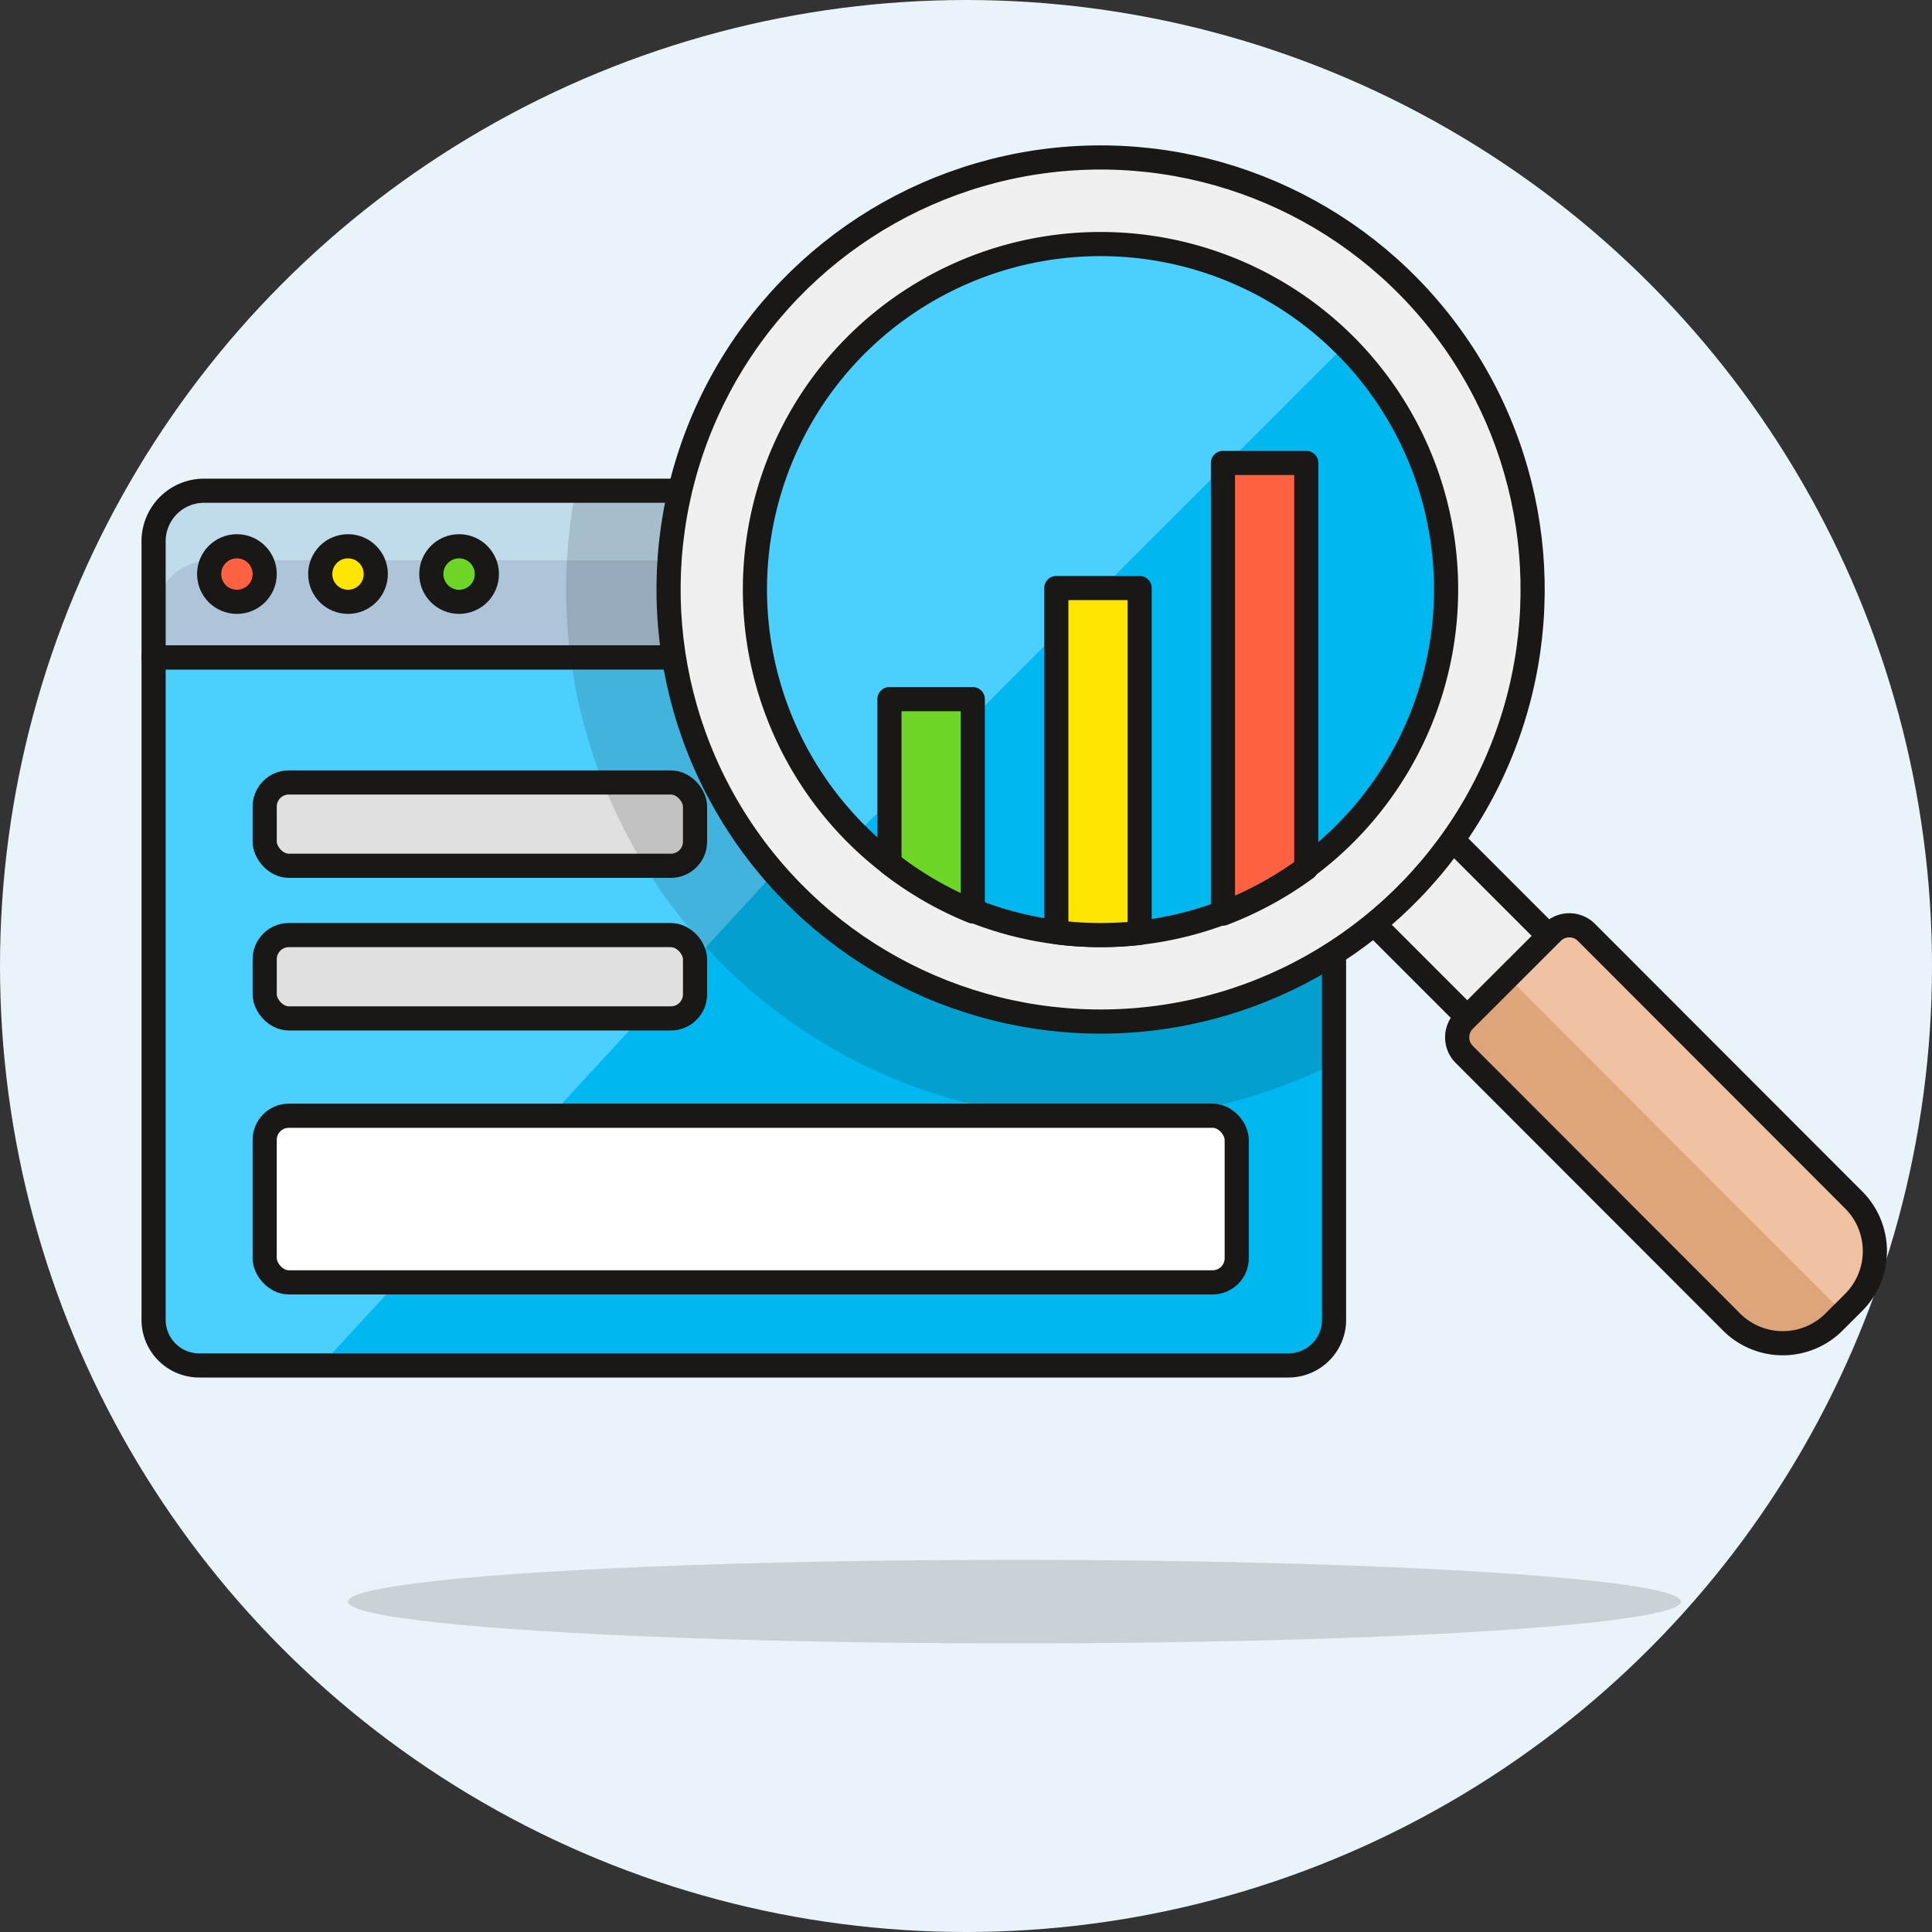 <svg version="1.1" viewBox="0 0 80 80" xmlns="http://www.w3.org/2000/svg"><rect x="0" y="0" width="80" height="80" fill="#333333" stroke="none"/><defs><style>.cls-1{fill:#e8f4fa;}.cls-2{fill:#00b8f0;}.cls-3{fill:#4acfff;}.cls-14,.cls-4{fill:none;}.cls-10,.cls-11,.cls-13,.cls-14,.cls-17,.cls-18,.cls-19,.cls-4,.cls-7,.cls-8,.cls-9{stroke:#191816;}.cls-10,.cls-11,.cls-13,.cls-4,.cls-7,.cls-8,.cls-9{stroke-linecap:round;}.cls-10,.cls-11,.cls-13,.cls-17,.cls-18,.cls-19,.cls-4,.cls-7,.cls-8,.cls-9{stroke-linejoin:round;}.cls-5{fill:#adc4d9;}.cls-6{fill:#c0dceb;}.cls-17,.cls-7{fill:#ff6242;}.cls-18,.cls-8{fill:#ffe500;}.cls-19,.cls-9{fill:#6dd627;}.cls-10{fill:#e0e0e0;}.cls-11{fill:#fff;}.cls-12{fill:#191816;opacity:0.15;}.cls-13{fill:#f0f0f0;}.cls-14{stroke-miterlimit:10;}.cls-15{fill:#dea47a;}.cls-16{fill:#f0c2a1;}</style></defs><title>107- graph-webpage-landing-page</title><g transform="translate(-10.17 -16.17)"><g data-name="New Symbol 53"><circle class="cls-1" cx="50.17" cy="56.17" r="40" style="fill:#e8f4fa"/></g></g><g transform="translate(-10.17 -16.17)"><path class="cls-2" d="m16.53 43.39h48.88v27.43a1.89 1.89 0 01-1.89 1.89h-45.1a1.89 1.89 0 01-1.89-1.89z" style="fill:#00b8f0"/><path class="cls-3" d="m50.45 43.39-27 29.33h-4.6a2.32 2.32 0 01-2.3-2.35v-27z" style="fill:#4acfff"/><path class="cls-4" d="m16.53 43.39h48.88v27.43a1.89 1.89 0 01-1.89 1.89h-45.1a1.89 1.89 0 01-1.89-1.89z" style="fill:none;stroke-linecap:round;stroke-linejoin:round;stroke:#191816"/><path class="cls-5" d="m18.62 36.49h44.7a2.09 2.09 0 012.09 2.09v4.81h-48.88v-4.81a2.09 2.09 0 012.09-2.09z" style="fill:#adc4d9"/><path class="cls-6" d="m63 36.49h-44.07a2.41 2.41 0 00-2.4 2.4v2.88a2.4 2.4 0 012.4-2.4h44.07a2.4 2.4 0 012.41 2.4v-2.88a2.41 2.41 0 00-2.41-2.4z" style="fill:#c0dceb"/><path class="cls-4" d="m18.62 36.49h44.7a2.09 2.09 0 012.09 2.09v4.81h-48.88v-4.81a2.09 2.09 0 012.09-2.09z" style="fill:none;stroke-linecap:round;stroke-linejoin:round;stroke:#191816"/><circle class="cls-7" cx="19.98" cy="39.94" r="1.15" style="fill:#ff6242;stroke-linecap:round;stroke-linejoin:round;stroke:#191816"/><circle class="cls-8" cx="24.58" cy="39.94" r="1.15" style="fill:#ffe500;stroke-linecap:round;stroke-linejoin:round;stroke:#191816"/><circle class="cls-9" cx="29.18" cy="39.94" r="1.15" style="fill:#6dd627;stroke-linecap:round;stroke-linejoin:round;stroke:#191816"/><rect class="cls-10" x="21.13" y="48.57" width="17.82" height="3.45" rx="1" ry="1" style="fill:#e0e0e0;stroke-linecap:round;stroke-linejoin:round;stroke:#191816"/><rect class="cls-10" x="21.13" y="54.89" width="17.82" height="3.45" rx="1" ry="1" style="fill:#e0e0e0;stroke-linecap:round;stroke-linejoin:round;stroke:#191816"/><rect class="cls-11" x="21.13" y="62.37" width="40.25" height="6.9" rx="1" ry="1" style="fill:#fff;stroke-linecap:round;stroke-linejoin:round;stroke:#191816"/><path class="cls-12" d="m63 36.49h-29a22.29 22.29 0 00-.39 4 22 22 0 0031.8 19.72v-21.32a2.41 2.41 0 00-2.41-2.4z" style="fill:#191816;opacity:.15"/><rect class="cls-13" transform="rotate(-45 70.5 54.488)" x="68.11" y="50.32" width="4.77" height="8.35" style="fill:#f0f0f0;stroke-linecap:round;stroke-linejoin:round;stroke:#191816"/><circle class="cls-13" transform="rotate(-34.9 55.742 40.575)" cx="55.74" cy="40.58" r="17.89" style="fill:#f0f0f0;stroke-linecap:round;stroke-linejoin:round;stroke:#191816"/><circle class="cls-2" transform="rotate(-22.5 55.739 40.589)" cx="55.74" cy="40.58" r="14.31" style="fill:#00b8f0"/><path class="cls-3" d="m65.87 30.47a14.312 14.312 0 10-20.24 20.24z" style="fill:#4acfff"/><path class="cls-14" d="m65.86 30.46a14.31 14.31 0 11-20.24 0 14.33 14.33 0 0120.24 0z" style="fill:none;stroke-miterlimit:10;stroke:#191816"/><path class="cls-15" transform="rotate(134.98 79.559 63.553)" d="m79 53.72h1.13a3 3 0 013 3v15.67a1 1 0 01-1 1h-5.13a1 1 0 01-1-1v-15.66a3 3 0 013-3z" style="fill:#dea47a"/><path class="cls-16" d="m74.32 54.88-1.73 1.73 13.9 13.92.11-.1a3.47 3.47 0 000-4.9l-10.6-10.65a1.15 1.15 0 00-1.68 0z" style="fill:#f0c2a1"/><path class="cls-14" transform="rotate(-44.97 79.575 63.556)" d="m77 53.72h5.15a1 1 0 011 1v15.66a3 3 0 01-3 3h-1.15a3 3 0 01-3-3v-15.66a1 1 0 011-1z" style="fill:none;stroke-miterlimit:10;stroke:#191816"/><path class="cls-17" d="m60.81 54a14.59 14.59 0 003.45-1.88v-16.78h-3.45z" style="fill:#ff6242;stroke-linejoin:round;stroke:#191816"/><path class="cls-18" d="m53.91 54.77a13.83 13.83 0 001.83.12 14.39 14.39 0 001.62-.09v-14.28h-3.45z" style="fill:#ffe500;stroke-linejoin:round;stroke:#191816"/><path class="cls-19" d="m47 51.91a14.16 14.16 0 003.45 2v-8.79h-3.45z" style="fill:#6dd627;stroke-linejoin:round;stroke:#191816"/><ellipse class="cls-12" cx="52.18" cy="82.49" rx="27.6" ry="1.73" style="fill:#191816;opacity:.15"/></g></svg>
